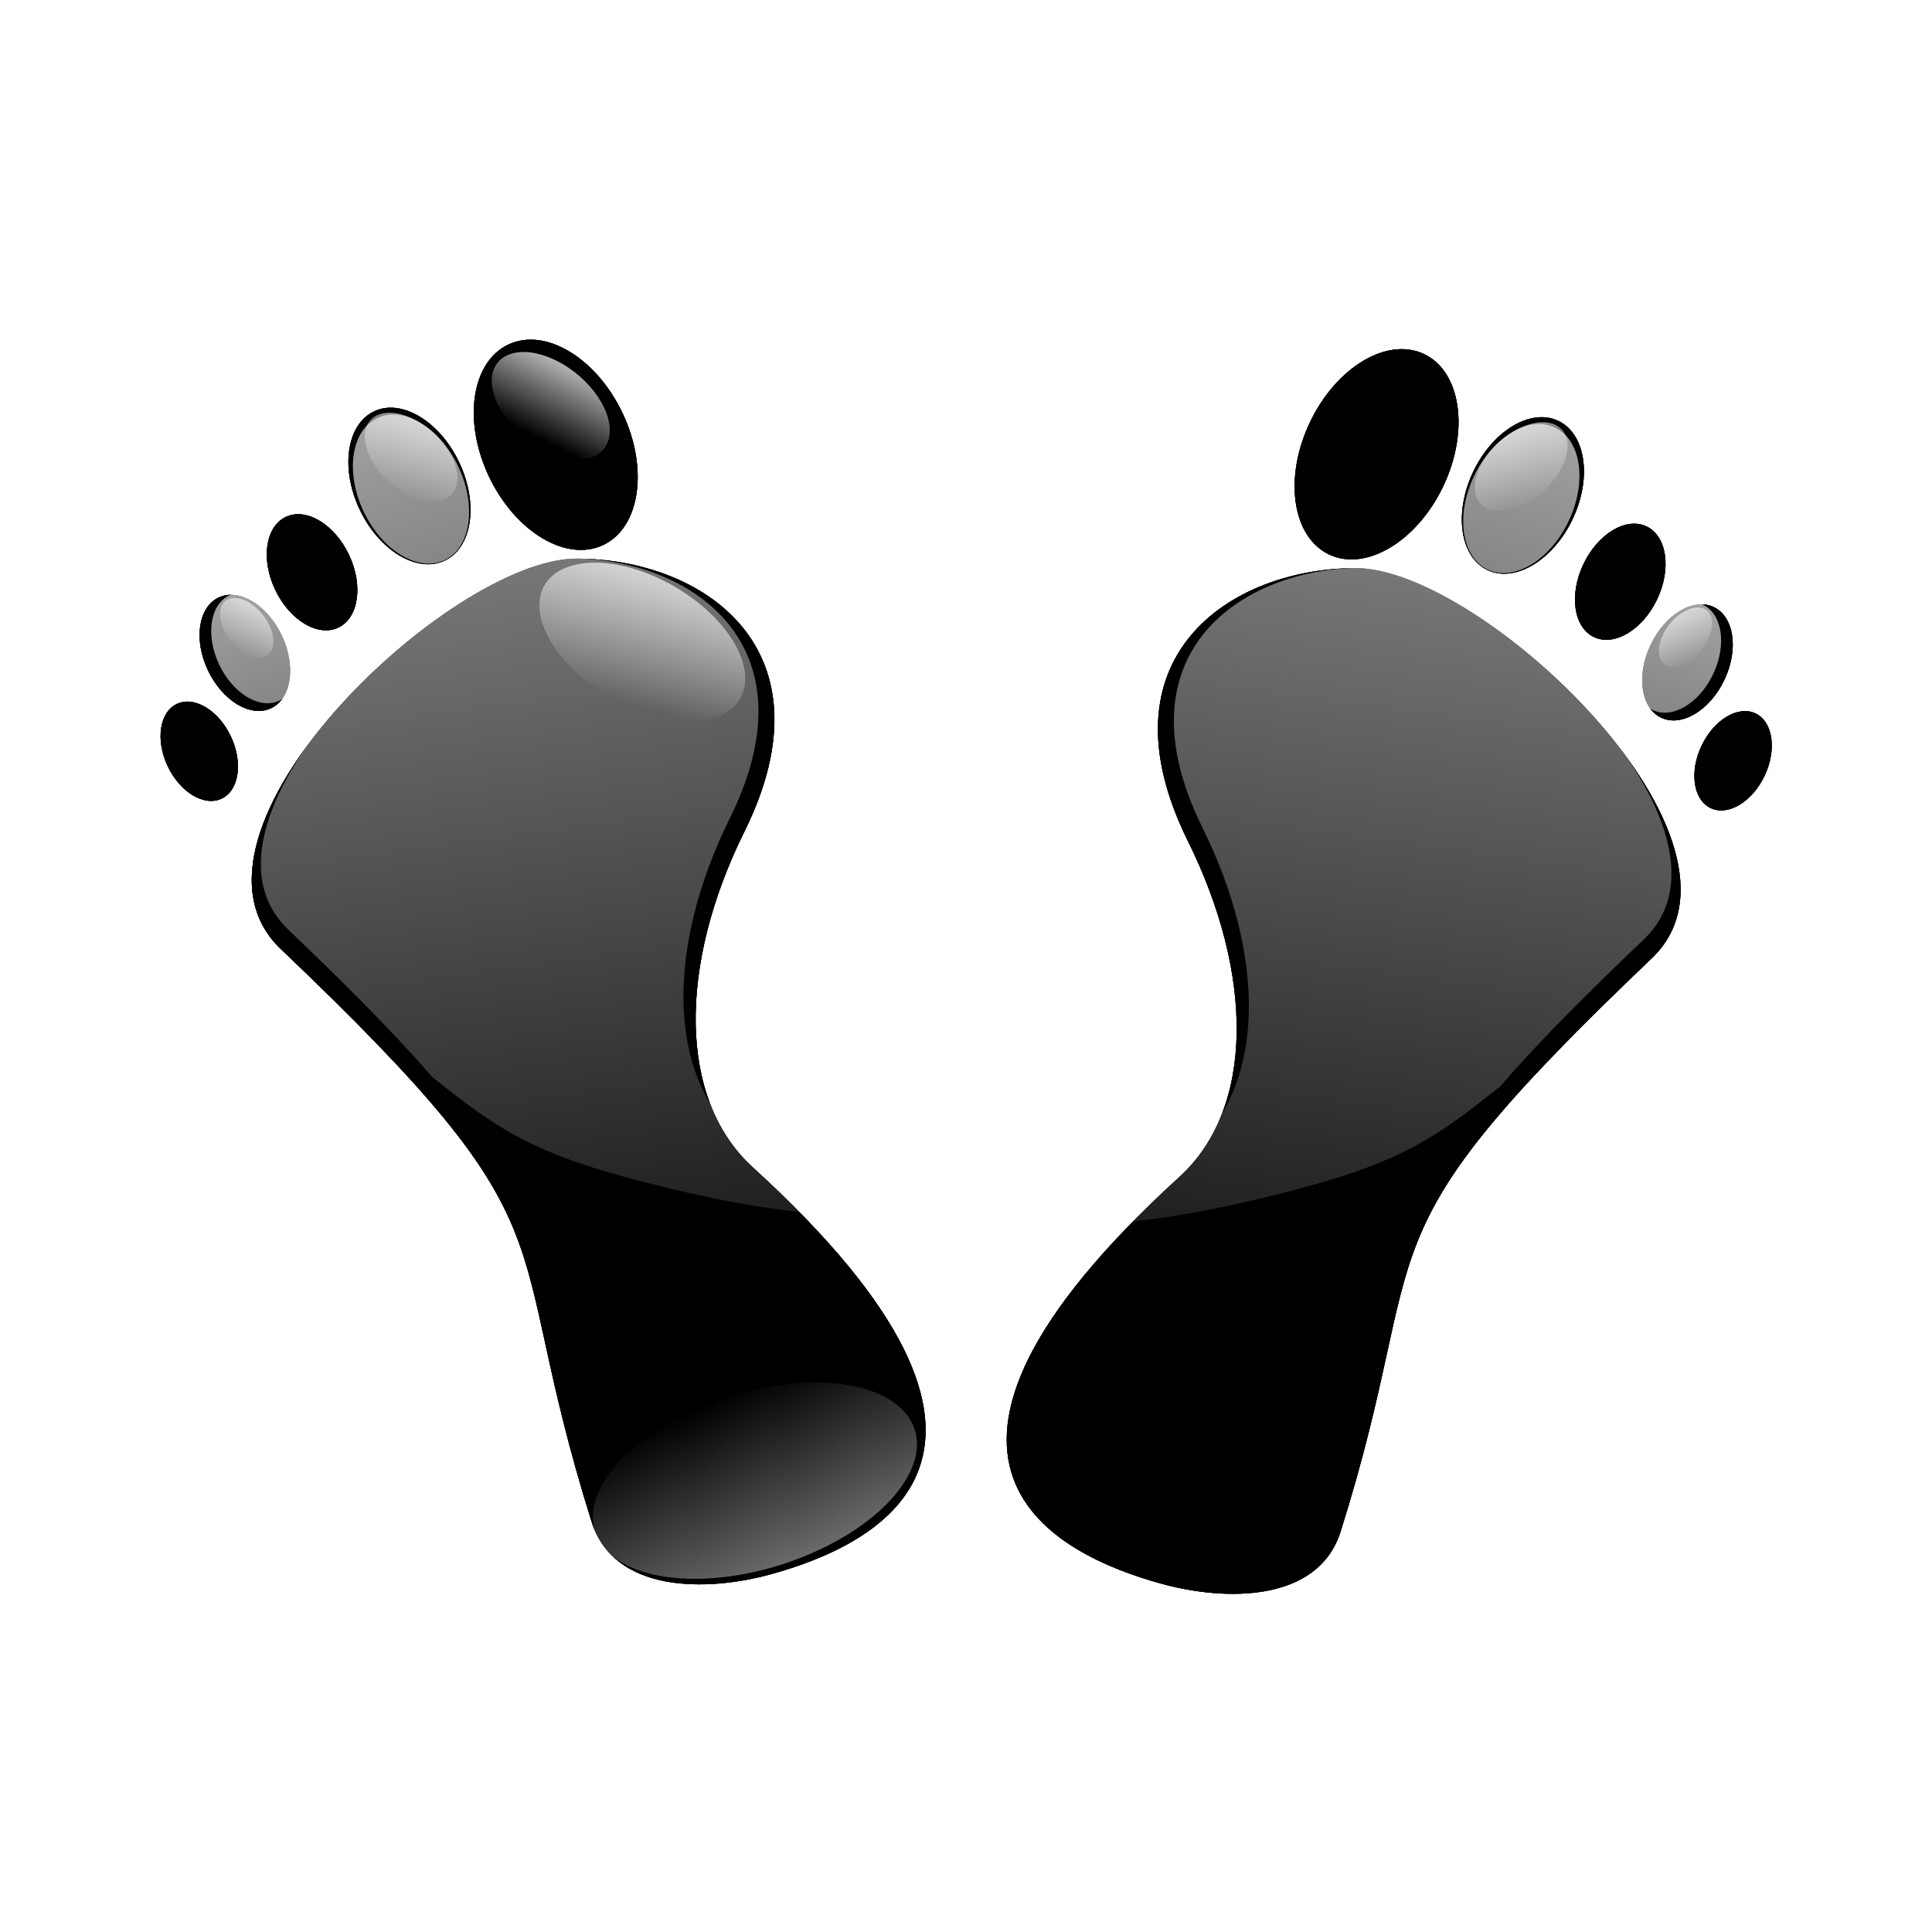 <svg:svg xmlns:dc="http://purl.org/dc/elements/1.1/" xmlns:ns1="http://www.w3.org/1999/xlink" xmlns:ns3="http://creativecommons.org/ns#" xmlns:rdf="http://www.w3.org/1999/02/22-rdf-syntax-ns#" xmlns:svg="http://www.w3.org/2000/svg" height="1109.642" id="svg2" version="1.1" viewBox="-72.259 -166.54 1109.642 1109.642" width="1109.642">
  <svg:defs id="defs4">
    <svg:linearGradient id="linearGradient4332">
      <svg:stop id="stop4334" offset="0" style="stop-color:#ffffff" />
      <svg:stop id="stop4336" offset="1" style="stop-color:#ffffff;stop-opacity:0" />
    </svg:linearGradient>
    <svg:clipPath id="clipPath3344">
      <svg:path d="m145.78 424.88s19.648 26.62 51.973 48.804 32.325 29.79 63.382 38.029c31.057 8.24 48.804 8.873 67.819 4.437 19.015-4.437 63.382-126.76 38.029-143.24-25.353-16.479-140.07-64.65-142.61-64.65-2.535 0-57.678 39.297-57.678 39.297z" id="path3346" style="stroke:#000000;stroke-width:1px;fill:none" />
    </svg:clipPath>
    <svg:linearGradient gradientUnits="userSpaceOnUse" id="linearGradient3356" x1="203.46" x2="257.33" y1="183.39" y2="571.93" ns1:href="#linearGradient4332" />
    <svg:filter color-interpolation-filters="sRGB" id="filter4166">
      <svg:feGaussianBlur id="feGaussianBlur4168" stdDeviation="0.948" />
    </svg:filter>
    <svg:linearGradient gradientUnits="userSpaceOnUse" id="linearGradient4338" x1="314.29" x2="291" y1="619.09" y2="631.06" ns1:href="#linearGradient4332" />
    <svg:linearGradient gradientUnits="userSpaceOnUse" id="linearGradient4342" x1="319.77" x2="288.74" y1="608.46" y2="635.91" ns1:href="#linearGradient4332" />
    <svg:linearGradient gradientUnits="userSpaceOnUse" id="linearGradient4358" x1="311.83" x2="286.92" y1="610.35" y2="629.2" ns1:href="#linearGradient4332" />
    <svg:linearGradient gradientUnits="userSpaceOnUse" id="linearGradient4362" x1="329.75" x2="286.2" y1="602.34" y2="627.08" ns1:href="#linearGradient4332" />
  </svg:defs>
  <svg:g id="layer1" transform="matrix(.952 0 0 .952 890.53 -144.01)">
    <svg:g id="g4476" transform="matrix(3.198 0 0 3.198 -1631.9 -1767)">
      <svg:g id="g3368" style="filter:url(#filter4166);fill:#000000" transform="translate(53.875 261.77)">
        <svg:path d="m193.14 462.39c57.203 54.51 40.863 51.531 58.655 108.09 4.2 13.349 21.571 13.251 33.883 9.845 19.48-5.388 56.141-22.371-3.505-76.766-14.103-12.862-14.064-38.078-1.566-63.313 17.14-34.608-7.888-51.492-31.691-51.492s-78.684 51.809-55.776 73.638z" id="path3370" style="fill:#000000" />
        <svg:path d="m283.95 341.22c0 11.552-6.243 20.916-13.944 20.916-7.701 0-13.944-9.364-13.944-20.916s6.243-20.916 13.944-20.916c7.701 0 13.944 9.364 13.944 20.916z" id="path3372" style="fill:#000000" transform="matrix(-.904 .428 .428 .904 343.06 -56.754)" />
        <svg:path d="m283.95 341.22c0 11.552-6.243 20.916-13.944 20.916-7.701 0-13.944-9.364-13.944-20.916s6.243-20.916 13.944-20.916c7.701 0 13.944 9.364 13.944 20.916z" id="path3374" style="fill:#000000" transform="matrix(-.673 .319 .319 .673 290.28 59.269)" />
        <svg:path d="m283.95 341.22c0 11.552-6.243 20.916-13.944 20.916-7.701 0-13.944-9.364-13.944-20.916s6.243-20.916 13.944-20.916c7.701 0 13.944 9.364 13.944 20.916z" id="path3376" style="fill:#000000" transform="matrix(-.499 .237 .237 .499 252.91 157.06)" />
        <svg:path d="m283.95 341.22c0 11.552-6.243 20.916-13.944 20.916-7.701 0-13.944-9.364-13.944-20.916s6.243-20.916 13.944-20.916c7.701 0 13.944 9.364 13.944 20.916z" id="path3378" style="fill:#000000" transform="matrix(-.499 .237 .237 .499 240.23 172.27)" />
        <svg:path d="m283.95 341.22c0 11.552-6.243 20.916-13.944 20.916-7.701 0-13.944-9.364-13.944-20.916s6.243-20.916 13.944-20.916c7.701 0 13.944 9.364 13.944 20.916z" id="path3380" style="fill:#000000" transform="matrix(-.427 .202 .202 .427 224.13 224.85)" />
      </svg:g>
      <svg:g id="g3064" style="fill:#000000" transform="translate(53.875 261.77)">
        <svg:path d="m193.14 462.39c57.203 54.51 40.863 51.531 58.655 108.09 4.2 13.349 21.571 13.251 33.883 9.845 19.48-5.388 56.141-22.371-3.505-76.766-14.103-12.862-14.064-38.078-1.566-63.313 17.14-34.608-7.888-51.492-31.691-51.492s-78.684 51.809-55.776 73.638z" id="path3066" style="fill:#000000" />
        <svg:path d="m283.95 341.22c0 11.552-6.243 20.916-13.944 20.916-7.701 0-13.944-9.364-13.944-20.916s6.243-20.916 13.944-20.916c7.701 0 13.944 9.364 13.944 20.916z" id="path3068" style="fill:#000000" transform="matrix(-.904 .428 .428 .904 343.06 -56.754)" />
        <svg:path d="m283.95 341.22c0 11.552-6.243 20.916-13.944 20.916-7.701 0-13.944-9.364-13.944-20.916s6.243-20.916 13.944-20.916c7.701 0 13.944 9.364 13.944 20.916z" id="path3070" style="fill:#000000" transform="matrix(-.673 .319 .319 .673 290.28 59.269)" />
        <svg:path d="m283.95 341.22c0 11.552-6.243 20.916-13.944 20.916-7.701 0-13.944-9.364-13.944-20.916s6.243-20.916 13.944-20.916c7.701 0 13.944 9.364 13.944 20.916z" id="path3072" style="fill:#000000" transform="matrix(-.499 .237 .237 .499 252.91 157.06)" />
        <svg:path d="m283.95 341.22c0 11.552-6.243 20.916-13.944 20.916-7.701 0-13.944-9.364-13.944-20.916s6.243-20.916 13.944-20.916c7.701 0 13.944 9.364 13.944 20.916z" id="path3074" style="fill:#000000" transform="matrix(-.499 .237 .237 .499 240.23 172.27)" />
        <svg:path d="m283.95 341.22c0 11.552-6.243 20.916-13.944 20.916-7.701 0-13.944-9.364-13.944-20.916s6.243-20.916 13.944-20.916c7.701 0 13.944 9.364 13.944 20.916z" id="path3076" style="fill:#000000" transform="matrix(-.427 .202 .202 .427 224.13 224.85)" />
      </svg:g>
      <svg:g id="g3200" style="opacity:0.33;fill:#008080" transform="translate(53.875 261.77)">
        <svg:path d="m193.14 462.39c57.203 54.51 40.863 51.531 58.655 108.09 4.2 13.349 21.571 13.251 33.883 9.845 19.48-5.388 56.141-22.371-3.505-76.766-14.103-12.862-14.064-38.078-1.566-63.313 17.14-34.608-7.888-51.492-31.691-51.492s-78.684 51.809-55.776 73.638z" id="path3202" style="fill:#008080" />
        <svg:path d="m283.95 341.22c0 11.552-6.243 20.916-13.944 20.916-7.701 0-13.944-9.364-13.944-20.916s6.243-20.916 13.944-20.916c7.701 0 13.944 9.364 13.944 20.916z" id="path3204" style="fill:#008080" transform="matrix(-.904 .428 .428 .904 343.06 -56.754)" />
        <svg:path d="m283.95 341.22c0 11.552-6.243 20.916-13.944 20.916-7.701 0-13.944-9.364-13.944-20.916s6.243-20.916 13.944-20.916c7.701 0 13.944 9.364 13.944 20.916z" id="path3206" style="fill:#008080" transform="matrix(-.673 .319 .319 .673 290.28 59.269)" />
        <svg:path d="m283.95 341.22c0 11.552-6.243 20.916-13.944 20.916-7.701 0-13.944-9.364-13.944-20.916s6.243-20.916 13.944-20.916c7.701 0 13.944 9.364 13.944 20.916z" id="path3208" style="fill:#008080" transform="matrix(-.499 .237 .237 .499 252.91 157.06)" />
        <svg:path d="m283.95 341.22c0 11.552-6.243 20.916-13.944 20.916-7.701 0-13.944-9.364-13.944-20.916s6.243-20.916 13.944-20.916c7.701 0 13.944 9.364 13.944 20.916z" id="path3210" style="fill:#008080" transform="matrix(-.499 .237 .237 .499 240.23 172.27)" />
        <svg:path d="m283.95 341.22c0 11.552-6.243 20.916-13.944 20.916-7.701 0-13.944-9.364-13.944-20.916s6.243-20.916 13.944-20.916c7.701 0 13.944 9.364 13.944 20.916z" id="path3212" style="fill:#008080" transform="matrix(-.427 .202 .202 .427 224.13 224.85)" />
      </svg:g>
      <svg:g id="g3302" style="fill:#000000" transform="translate(53.875 261.77)">
        <svg:path d="m193.14 462.39c57.203 54.51 40.863 51.531 58.655 108.09 4.2 13.349 21.571 13.251 33.883 9.845 19.48-5.388 56.141-22.371-3.505-76.766-14.103-12.862-14.064-38.078-1.566-63.313 17.14-34.608-7.888-51.492-31.691-51.492s-78.684 51.809-55.776 73.638z" id="path3304" style="fill:#000000" />
        <svg:path d="m283.95 341.22c0 11.552-6.243 20.916-13.944 20.916-7.701 0-13.944-9.364-13.944-20.916s6.243-20.916 13.944-20.916c7.701 0 13.944 9.364 13.944 20.916z" id="path3306" style="fill:#000000" transform="matrix(-.904 .428 .428 .904 343.06 -56.754)" />
        <svg:path d="m283.95 341.22c0 11.552-6.243 20.916-13.944 20.916-7.701 0-13.944-9.364-13.944-20.916s6.243-20.916 13.944-20.916c7.701 0 13.944 9.364 13.944 20.916z" id="path3308" style="fill:#000000" transform="matrix(-.673 .319 .319 .673 290.28 59.269)" />
        <svg:path d="m283.95 341.22c0 11.552-6.243 20.916-13.944 20.916-7.701 0-13.944-9.364-13.944-20.916s6.243-20.916 13.944-20.916c7.701 0 13.944 9.364 13.944 20.916z" id="path3310" style="fill:#000000" transform="matrix(-.499 .237 .237 .499 252.91 157.06)" />
        <svg:path d="m283.95 341.22c0 11.552-6.243 20.916-13.944 20.916-7.701 0-13.944-9.364-13.944-20.916s6.243-20.916 13.944-20.916c7.701 0 13.944 9.364 13.944 20.916z" id="path3312" style="fill:#000000" transform="matrix(-.499 .237 .237 .499 240.23 172.27)" />
        <svg:path d="m283.95 341.22c0 11.552-6.243 20.916-13.944 20.916-7.701 0-13.944-9.364-13.944-20.916s6.243-20.916 13.944-20.916c7.701 0 13.944 9.364 13.944 20.916z" id="path3314" style="fill:#000000" transform="matrix(-.427 .202 .202 .427 224.13 224.85)" />
      </svg:g>
      <svg:g clip-path="url(#clipPath3344)" id="g3324" style="fill:url(#linearGradient3356)" transform="matrix(.952 0 0 .952 64.603 280.36)">
        <svg:path d="m193.14 462.39c57.203 54.51 40.863 51.531 58.655 108.09 4.2 13.349 21.571 13.251 33.883 9.845 19.48-5.388 56.141-22.371-3.505-76.766-14.103-12.862-14.064-38.078-1.566-63.313 17.14-34.608-7.888-51.492-31.691-51.492s-78.684 51.809-55.776 73.638z" id="path3326" style="fill:url(#linearGradient3356)" />
        <svg:path d="m283.95 341.22c0 11.552-6.243 20.916-13.944 20.916-7.701 0-13.944-9.364-13.944-20.916s6.243-20.916 13.944-20.916c7.701 0 13.944 9.364 13.944 20.916z" id="path3328" style="fill:url(#linearGradient3356)" transform="matrix(-.904 .428 .428 .904 343.06 -56.754)" />
        <svg:path d="m283.95 341.22c0 11.552-6.243 20.916-13.944 20.916-7.701 0-13.944-9.364-13.944-20.916s6.243-20.916 13.944-20.916c7.701 0 13.944 9.364 13.944 20.916z" id="path3330" style="fill:url(#linearGradient3356)" transform="matrix(-.673 .319 .319 .673 290.28 59.269)" />
        <svg:path d="m283.95 341.22c0 11.552-6.243 20.916-13.944 20.916-7.701 0-13.944-9.364-13.944-20.916s6.243-20.916 13.944-20.916c7.701 0 13.944 9.364 13.944 20.916z" id="path3332" style="fill:url(#linearGradient3356)" transform="matrix(-.499 .237 .237 .499 252.91 157.06)" />
        <svg:path d="m283.95 341.22c0 11.552-6.243 20.916-13.944 20.916-7.701 0-13.944-9.364-13.944-20.916s6.243-20.916 13.944-20.916c7.701 0 13.944 9.364 13.944 20.916z" id="path3334" style="fill:url(#linearGradient3356)" transform="matrix(-.499 .237 .237 .499 240.23 172.27)" />
        <svg:path d="m283.95 341.22c0 11.552-6.243 20.916-13.944 20.916-7.701 0-13.944-9.364-13.944-20.916s6.243-20.916 13.944-20.916c7.701 0 13.944 9.364 13.944 20.916z" id="path3336" style="fill:url(#linearGradient3356)" transform="matrix(-.427 .202 .202 .427 224.13 224.85)" />
      </svg:g>
      <svg:path d="m306.77 627.07c0 8.051-3.831 14.578-8.557 14.578s-8.557-6.527-8.557-14.578c0-8.051 3.831-14.578 8.557-14.578s8.557 6.527 8.557 14.578z" id="path4330" style="fill:url(#linearGradient4338)" transform="matrix(0.958 -.309 .517 .671 -311.93 293.06)" />
      <svg:path d="m306.77 627.07c0 8.051-3.831 14.578-8.557 14.578s-8.557-6.527-8.557-14.578c0-8.051 3.831-14.578 8.557-14.578s8.557 6.527 8.557 14.578z" id="path4340" style="fill:url(#linearGradient4342)" transform="matrix(.783 -.208 .386 .561 -203.95 341.61)" />
      <svg:path d="m306.77 627.07c0 8.051-3.831 14.578-8.557 14.578s-8.557-6.527-8.557-14.578c0-8.051 3.831-14.578 8.557-14.578s8.557 6.527 8.557 14.578z" id="path4344" style="fill:url(#linearGradient4342)" transform="matrix(.499 -.077 .202 .373 -22.485 437.25)" />
      <svg:path d="m306.77 627.07c0 8.051-3.831 14.578-8.557 14.578s-8.557-6.527-8.557-14.578c0-8.051 3.831-14.578 8.557-14.578s8.557 6.527 8.557 14.578z" id="path4348" style="fill:url(#linearGradient4342)" transform="matrix(.502 -.047 .18 .384 -21.978 436.77)" />
      <svg:path d="m306.77 627.07c0 8.051-3.831 14.578-8.557 14.578s-8.557-6.527-8.557-14.578c0-8.051 3.831-14.578 8.557-14.578s8.557 6.527 8.557 14.578z" id="path4352" style="fill:url(#linearGradient4342)" transform="matrix(.502 -.051 .182 .383 -31.668 458.26)" />
      <svg:path d="m306.77 627.07c0 8.051-3.831 14.578-8.557 14.578s-8.557-6.527-8.557-14.578c0-8.051 3.831-14.578 8.557-14.578s8.557 6.527 8.557 14.578z" id="path4356" style="fill:url(#linearGradient4358)" transform="matrix(1.671 -.456 .901 .99 -748.09 181.42)" />
      <svg:path d="m306.77 627.07c0 8.051-3.831 14.578-8.557 14.578s-8.557-6.527-8.557-14.578c0-8.051 3.831-14.578 8.557-14.578s8.557 6.527 8.557 14.578z" id="path4360" style="fill:url(#linearGradient4362)" transform="matrix(-1.313 2.164 -1.95 .005 1950.8 175.99)" />
      <svg:g id="g4364" style="filter:url(#filter4166);fill:#000000" transform="matrix(-1 0 0 1 698.76 263.56)">
        <svg:path d="m193.14 462.39c57.203 54.51 40.863 51.531 58.655 108.09 4.2 13.349 21.571 13.251 33.883 9.845 19.48-5.388 56.141-22.371-3.505-76.766-14.103-12.862-14.064-38.078-1.566-63.313 17.14-34.608-7.888-51.492-31.691-51.492s-78.684 51.809-55.776 73.638z" id="path4366" style="fill:#000000" />
        <svg:path d="m283.95 341.22c0 11.552-6.243 20.916-13.944 20.916-7.701 0-13.944-9.364-13.944-20.916s6.243-20.916 13.944-20.916c7.701 0 13.944 9.364 13.944 20.916z" id="path4368" style="fill:#000000" transform="matrix(-.904 .428 .428 .904 343.06 -56.754)" />
        <svg:path d="m283.95 341.22c0 11.552-6.243 20.916-13.944 20.916-7.701 0-13.944-9.364-13.944-20.916s6.243-20.916 13.944-20.916c7.701 0 13.944 9.364 13.944 20.916z" id="path4370" style="fill:#000000" transform="matrix(-.673 .319 .319 .673 290.28 59.269)" />
        <svg:path d="m283.95 341.22c0 11.552-6.243 20.916-13.944 20.916-7.701 0-13.944-9.364-13.944-20.916s6.243-20.916 13.944-20.916c7.701 0 13.944 9.364 13.944 20.916z" id="path4372" style="fill:#000000" transform="matrix(-.499 .237 .237 .499 252.91 157.06)" />
        <svg:path d="m283.95 341.22c0 11.552-6.243 20.916-13.944 20.916-7.701 0-13.944-9.364-13.944-20.916s6.243-20.916 13.944-20.916c7.701 0 13.944 9.364 13.944 20.916z" id="path4374" style="fill:#000000" transform="matrix(-.499 .237 .237 .499 240.23 172.27)" />
        <svg:path d="m283.95 341.22c0 11.552-6.243 20.916-13.944 20.916-7.701 0-13.944-9.364-13.944-20.916s6.243-20.916 13.944-20.916c7.701 0 13.944 9.364 13.944 20.916z" id="path4376" style="fill:#000000" transform="matrix(-.427 .202 .202 .427 224.13 224.85)" />
      </svg:g>
      <svg:g id="g4378" style="fill:#000000" transform="matrix(-1 0 0 1 698.76 263.56)">
        <svg:path d="m193.14 462.39c57.203 54.51 40.863 51.531 58.655 108.09 4.2 13.349 21.571 13.251 33.883 9.845 19.48-5.388 56.141-22.371-3.505-76.766-14.103-12.862-14.064-38.078-1.566-63.313 17.14-34.608-7.888-51.492-31.691-51.492s-78.684 51.809-55.776 73.638z" id="path4380" style="fill:#000000" />
        <svg:path d="m283.95 341.22c0 11.552-6.243 20.916-13.944 20.916-7.701 0-13.944-9.364-13.944-20.916s6.243-20.916 13.944-20.916c7.701 0 13.944 9.364 13.944 20.916z" id="path4382" style="fill:#000000" transform="matrix(-.904 .428 .428 .904 343.06 -56.754)" />
        <svg:path d="m283.95 341.22c0 11.552-6.243 20.916-13.944 20.916-7.701 0-13.944-9.364-13.944-20.916s6.243-20.916 13.944-20.916c7.701 0 13.944 9.364 13.944 20.916z" id="path4384" style="fill:#000000" transform="matrix(-.673 .319 .319 .673 290.28 59.269)" />
        <svg:path d="m283.95 341.22c0 11.552-6.243 20.916-13.944 20.916-7.701 0-13.944-9.364-13.944-20.916s6.243-20.916 13.944-20.916c7.701 0 13.944 9.364 13.944 20.916z" id="path4386" style="fill:#000000" transform="matrix(-.499 .237 .237 .499 252.91 157.06)" />
        <svg:path d="m283.95 341.22c0 11.552-6.243 20.916-13.944 20.916-7.701 0-13.944-9.364-13.944-20.916s6.243-20.916 13.944-20.916c7.701 0 13.944 9.364 13.944 20.916z" id="path4388" style="fill:#000000" transform="matrix(-.499 .237 .237 .499 240.23 172.27)" />
        <svg:path d="m283.95 341.22c0 11.552-6.243 20.916-13.944 20.916-7.701 0-13.944-9.364-13.944-20.916s6.243-20.916 13.944-20.916c7.701 0 13.944 9.364 13.944 20.916z" id="path4390" style="fill:#000000" transform="matrix(-.427 .202 .202 .427 224.13 224.85)" />
      </svg:g>
      <svg:g id="g4392" style="opacity:0.33;fill:#008080" transform="matrix(-1 0 0 1 698.76 263.56)">
        <svg:path d="m193.14 462.39c57.203 54.51 40.863 51.531 58.655 108.09 4.2 13.349 21.571 13.251 33.883 9.845 19.48-5.388 56.141-22.371-3.505-76.766-14.103-12.862-14.064-38.078-1.566-63.313 17.14-34.608-7.888-51.492-31.691-51.492s-78.684 51.809-55.776 73.638z" id="path4394" style="fill:#008080" />
        <svg:path d="m283.95 341.22c0 11.552-6.243 20.916-13.944 20.916-7.701 0-13.944-9.364-13.944-20.916s6.243-20.916 13.944-20.916c7.701 0 13.944 9.364 13.944 20.916z" id="path4396" style="fill:#008080" transform="matrix(-.904 .428 .428 .904 343.06 -56.754)" />
        <svg:path d="m283.95 341.22c0 11.552-6.243 20.916-13.944 20.916-7.701 0-13.944-9.364-13.944-20.916s6.243-20.916 13.944-20.916c7.701 0 13.944 9.364 13.944 20.916z" id="path4398" style="fill:#008080" transform="matrix(-.673 .319 .319 .673 290.28 59.269)" />
        <svg:path d="m283.95 341.22c0 11.552-6.243 20.916-13.944 20.916-7.701 0-13.944-9.364-13.944-20.916s6.243-20.916 13.944-20.916c7.701 0 13.944 9.364 13.944 20.916z" id="path4400" style="fill:#008080" transform="matrix(-.499 .237 .237 .499 252.91 157.06)" />
        <svg:path d="m283.95 341.22c0 11.552-6.243 20.916-13.944 20.916-7.701 0-13.944-9.364-13.944-20.916s6.243-20.916 13.944-20.916c7.701 0 13.944 9.364 13.944 20.916z" id="path4402" style="fill:#008080" transform="matrix(-.499 .237 .237 .499 240.23 172.27)" />
        <svg:path d="m283.95 341.22c0 11.552-6.243 20.916-13.944 20.916-7.701 0-13.944-9.364-13.944-20.916s6.243-20.916 13.944-20.916c7.701 0 13.944 9.364 13.944 20.916z" id="path4404" style="fill:#008080" transform="matrix(-.427 .202 .202 .427 224.13 224.85)" />
      </svg:g>
      <svg:g id="g4406" style="fill:#000000" transform="matrix(-1 0 0 1 698.76 263.56)">
        <svg:path d="m193.14 462.39c57.203 54.51 40.863 51.531 58.655 108.09 4.2 13.349 21.571 13.251 33.883 9.845 19.48-5.388 56.141-22.371-3.505-76.766-14.103-12.862-14.064-38.078-1.566-63.313 17.14-34.608-7.888-51.492-31.691-51.492s-78.684 51.809-55.776 73.638z" id="path4408" style="fill:#000000" />
        <svg:path d="m283.95 341.22c0 11.552-6.243 20.916-13.944 20.916-7.701 0-13.944-9.364-13.944-20.916s6.243-20.916 13.944-20.916c7.701 0 13.944 9.364 13.944 20.916z" id="path4410" style="fill:#000000" transform="matrix(-.904 .428 .428 .904 343.06 -56.754)" />
        <svg:path d="m283.95 341.22c0 11.552-6.243 20.916-13.944 20.916-7.701 0-13.944-9.364-13.944-20.916s6.243-20.916 13.944-20.916c7.701 0 13.944 9.364 13.944 20.916z" id="path4412" style="fill:#000000" transform="matrix(-.673 .319 .319 .673 290.28 59.269)" />
        <svg:path d="m283.95 341.22c0 11.552-6.243 20.916-13.944 20.916-7.701 0-13.944-9.364-13.944-20.916s6.243-20.916 13.944-20.916c7.701 0 13.944 9.364 13.944 20.916z" id="path4414" style="fill:#000000" transform="matrix(-.499 .237 .237 .499 252.91 157.06)" />
        <svg:path d="m283.95 341.22c0 11.552-6.243 20.916-13.944 20.916-7.701 0-13.944-9.364-13.944-20.916s6.243-20.916 13.944-20.916c7.701 0 13.944 9.364 13.944 20.916z" id="path4416" style="fill:#000000" transform="matrix(-.499 .237 .237 .499 240.23 172.27)" />
        <svg:path d="m283.95 341.22c0 11.552-6.243 20.916-13.944 20.916-7.701 0-13.944-9.364-13.944-20.916s6.243-20.916 13.944-20.916c7.701 0 13.944 9.364 13.944 20.916z" id="path4418" style="fill:#000000" transform="matrix(-.427 .202 .202 .427 224.13 224.85)" />
      </svg:g>
      <svg:g clip-path="url(#clipPath3344)" id="g4420" style="fill:url(#linearGradient3356)" transform="matrix(-.952 0 0 .952 688.03 282.15)">
        <svg:path d="m193.14 462.39c57.203 54.51 40.863 51.531 58.655 108.09 4.2 13.349 21.571 13.251 33.883 9.845 19.48-5.388 56.141-22.371-3.505-76.766-14.103-12.862-14.064-38.078-1.566-63.313 17.14-34.608-7.888-51.492-31.691-51.492s-78.684 51.809-55.776 73.638z" id="path4422" style="fill:url(#linearGradient3356)" />
        <svg:path d="m283.95 341.22c0 11.552-6.243 20.916-13.944 20.916-7.701 0-13.944-9.364-13.944-20.916s6.243-20.916 13.944-20.916c7.701 0 13.944 9.364 13.944 20.916z" id="path4424" style="fill:url(#linearGradient3356)" transform="matrix(-.904 .428 .428 .904 343.06 -56.754)" />
        <svg:path d="m283.95 341.22c0 11.552-6.243 20.916-13.944 20.916-7.701 0-13.944-9.364-13.944-20.916s6.243-20.916 13.944-20.916c7.701 0 13.944 9.364 13.944 20.916z" id="path4426" style="fill:url(#linearGradient3356)" transform="matrix(-.673 .319 .319 .673 290.28 59.269)" />
        <svg:path d="m283.95 341.22c0 11.552-6.243 20.916-13.944 20.916-7.701 0-13.944-9.364-13.944-20.916s6.243-20.916 13.944-20.916c7.701 0 13.944 9.364 13.944 20.916z" id="path4428" style="fill:url(#linearGradient3356)" transform="matrix(-.499 .237 .237 .499 252.91 157.06)" />
        <svg:path d="m283.95 341.22c0 11.552-6.243 20.916-13.944 20.916-7.701 0-13.944-9.364-13.944-20.916s6.243-20.916 13.944-20.916c7.701 0 13.944 9.364 13.944 20.916z" id="path4430" style="fill:url(#linearGradient3356)" transform="matrix(-.499 .237 .237 .499 240.23 172.27)" />
        <svg:path d="m283.95 341.22c0 11.552-6.243 20.916-13.944 20.916-7.701 0-13.944-9.364-13.944-20.916s6.243-20.916 13.944-20.916c7.701 0 13.944 9.364 13.944 20.916z" id="path4432" style="fill:url(#linearGradient3356)" transform="matrix(-.427 .202 .202 .427 224.13 224.85)" />
      </svg:g>
      <svg:path d="m306.77 627.07c0 8.051-3.831 14.578-8.557 14.578s-8.557-6.527-8.557-14.578c0-8.051 3.831-14.578 8.557-14.578s8.557 6.527 8.557 14.578z" id="path4434" style="fill:url(#linearGradient4338)" transform="matrix(-0.958 -.309 -.517 .671 1064.6 294.85)" />
      <svg:path d="m306.77 627.07c0 8.051-3.831 14.578-8.557 14.578s-8.557-6.527-8.557-14.578c0-8.051 3.831-14.578 8.557-14.578s8.557 6.527 8.557 14.578z" id="path4436" style="fill:url(#linearGradient4342)" transform="matrix(-.783 -.208 -.386 .561 956.58 343.4)" />
      <svg:path d="m306.77 627.07c0 8.051-3.831 14.578-8.557 14.578s-8.557-6.527-8.557-14.578c0-8.051 3.831-14.578 8.557-14.578s8.557 6.527 8.557 14.578z" id="path4438" style="fill:url(#linearGradient4342)" transform="matrix(-.499 -.077 -.202 .373 775.12 439.04)" />
      <svg:path d="m306.77 627.07c0 8.051-3.831 14.578-8.557 14.578s-8.557-6.527-8.557-14.578c0-8.051 3.831-14.578 8.557-14.578s8.557 6.527 8.557 14.578z" id="path4440" style="fill:url(#linearGradient4342)" transform="matrix(-.502 -.047 -.18 .384 774.61 438.56)" />
      <svg:path d="m306.77 627.07c0 8.051-3.831 14.578-8.557 14.578s-8.557-6.527-8.557-14.578c0-8.051 3.831-14.578 8.557-14.578s8.557 6.527 8.557 14.578z" id="path4442" style="fill:url(#linearGradient4342)" transform="matrix(-.502 -.051 -.182 .383 784.3 460.05)" />
      <svg:path d="m306.77 627.07c0 8.051-3.831 14.578-8.557 14.578s-8.557-6.527-8.557-14.578c0-8.051 3.831-14.578 8.557-14.578s8.557 6.527 8.557 14.578z" id="path4444" style="fill:url(#linearGradient4358)" transform="matrix(-1.671 -.456 -.901 .99 1500.7 183.21)" />
      <svg:path d="m306.77 627.07c0 8.051-3.831 14.578-8.557 14.578s-8.557-6.527-8.557-14.578c0-8.051 3.831-14.578 8.557-14.578s8.557 6.527 8.557 14.578z" id="path4446" style="fill:url(#linearGradient4362)" transform="matrix(1.313 2.164 1.95 .005 -1198.2 177.79)" />
    </svg:g>
  </svg:g>
</svg:svg>